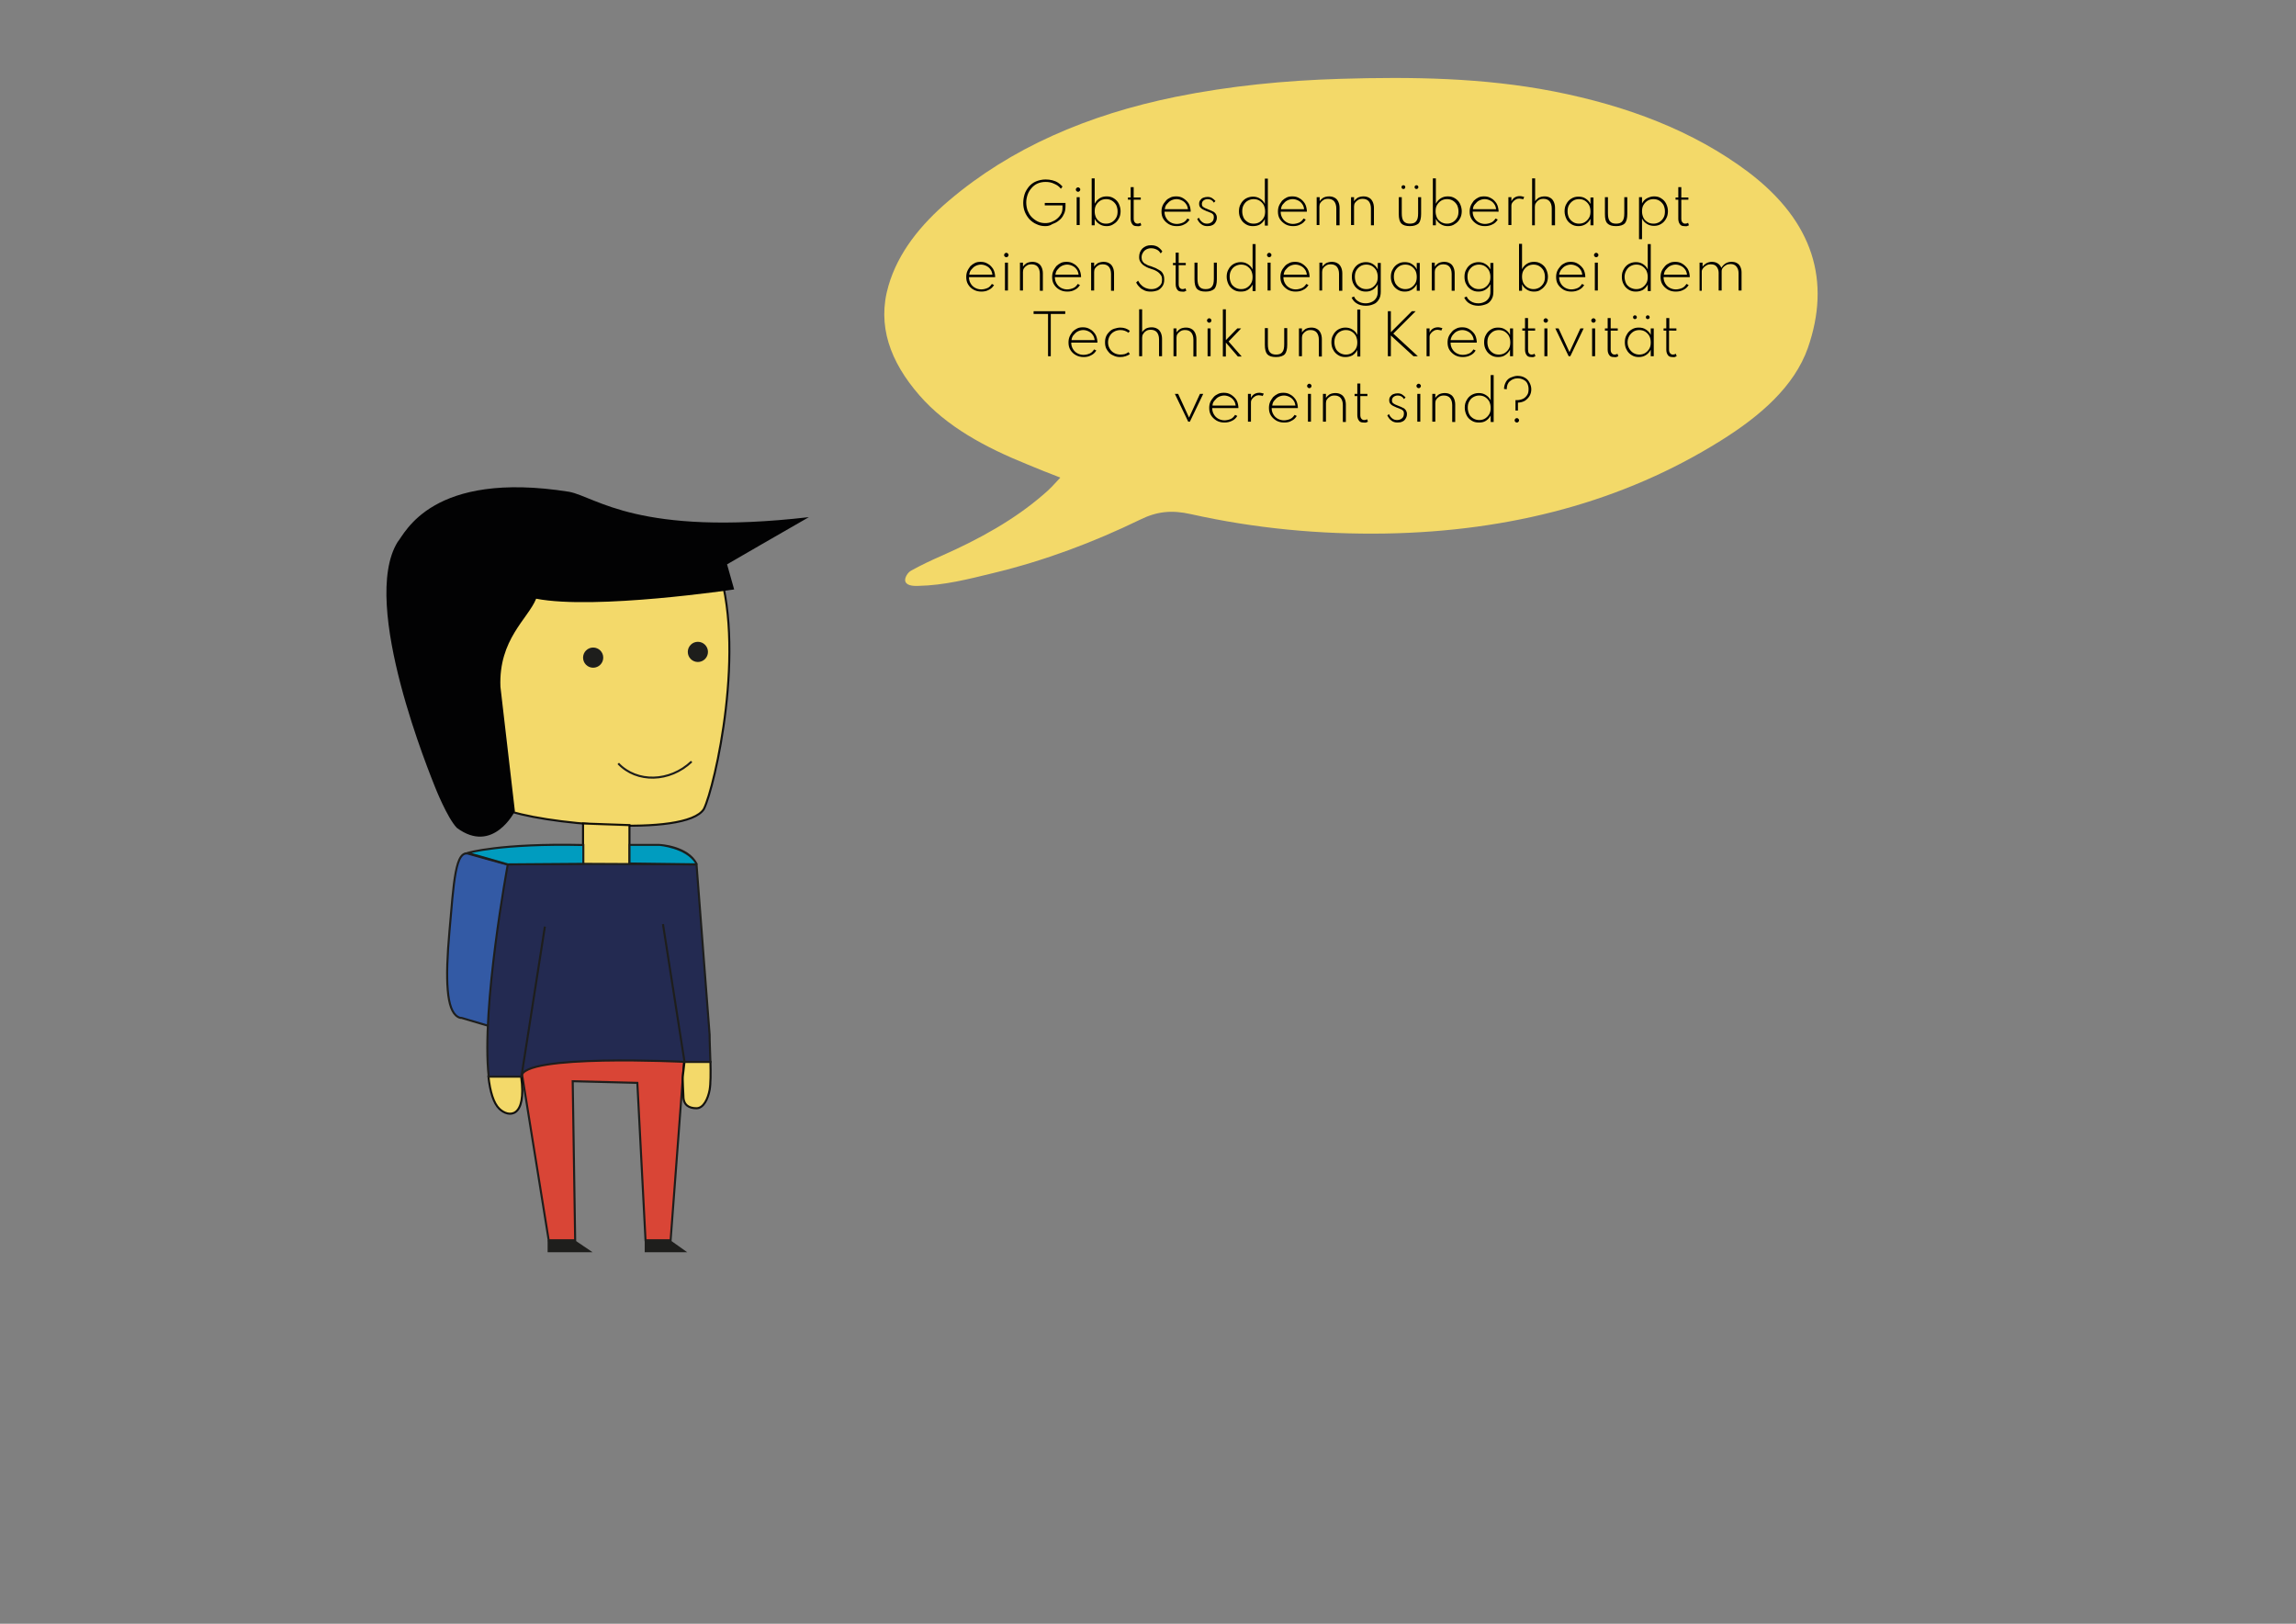 <?xml version="1.0" encoding="utf-8"?>
<!-- Generator: Adobe Illustrator 26.0.1, SVG Export Plug-In . SVG Version: 6.00 Build 0)  -->
<svg version="1.1" id="Ebene_1" xmlns="http://www.w3.org/2000/svg" xmlns:xlink="http://www.w3.org/1999/xlink" x="0px" y="0px"
	 viewBox="0 0 841.9 595.3" style="enable-background:new 0 0 841.9 595.3;" xml:space="preserve">
<rect x="0" y="0" width="841.9" height="595.3" fill="#808080" stroke="none"/>
<style type="text/css">
	.st0{opacity:0.9;fill:#FFE266;}
	.st1{fill:none;}
	.st2{fill:#FFFFFF;}
	.st3{fill:#335AA5;stroke:#1E1E1C;stroke-width:0.75;stroke-miterlimit:10;}
	.st4{opacity:0.9;fill:#FFE267;stroke:#020203;stroke-width:0.75;stroke-miterlimit:10;enable-background:new    ;}
	.st5{fill:#1E1E1C;}
	.st6{fill:none;stroke:#1E1E1C;stroke-width:0.75;stroke-miterlimit:10;}
	.st7{fill:#D94536;stroke:#1E1E1C;stroke-width:0.75;stroke-miterlimit:10;}
	.st8{fill:#232A51;stroke:#1E1E1C;stroke-width:0.75;stroke-miterlimit:10;}
	.st9{fill:#009CBF;}
	.st10{fill:#009CBF;stroke:#1E1E1C;stroke-width:0.75;stroke-miterlimit:10;}
	.st11{fill:#020203;}
</style>
<g>
	<path class="st0" d="M382.6,181.3c-10.6,9.2-23.4,16.3-37.2,22.4c-3.9,1.7-7.7,3.5-11.3,5.5c-1.3,0.7-2.3,2.5-2.2,3.6
		c0.2,1.8,2.6,2.1,4.8,2c9.6-0.2,18.5-2.5,27.5-4.7c19.1-4.6,37-11.4,53.9-19.6c6.1-3,11.5-3.6,18.6-2c23.3,5.2,47.2,7.5,71.4,7.1
		c45.8-0.8,87.1-11.7,122.8-34c14.6-9.1,27-19.9,32-34c8.5-24.4,2.2-46.3-21.8-64.5c-20.1-15.1-44.4-24.3-71.4-29.6
		c-25.7-5-51.9-5.4-78.2-4.6c-20.4,0.6-40.6,2.6-60.4,6.6c-32.4,6.6-60.5,18.8-83.1,38c-10.6,9-18.7,19.2-22.2,31.2
		c-4.3,14.6,0.6,27.9,11.3,40.2c10,11.5,24.1,19.1,39.7,25.4c3.8,1.6,7.6,3.1,12,4.8C386.7,177.4,384.8,179.5,382.6,181.3z"/>
	<path class="st1" d="M377,170.5c-15.6-6.3-29.7-14-39.7-25.4c-10.6-12.2-15.5-25.5-11.3-40.2c3.5-12,11.5-22.2,22.2-31.2
		c22.6-19.2,50.7-31.3,83.1-38c19.8-4.1,40-6,60.4-6.6c26.3-0.8,52.5-0.4,78.2,4.6c27,5.3,51.3,14.4,71.4,29.6
		c24.1,18.1,30.3,40.1,21.8,64.5c-4.9,14.1-17.4,24.9-32,34c-35.7,22.3-76.9,33.2-122.8,34c-24.2,0.4-48.1-1.9-71.4-7.1
		c-7.1-1.6-12.6-1-18.6,2c-16.9,8.2-34.7,15-53.9,19.6c-9,2.2-18,4.5-27.5,4.7c-2.1,0.1-4.5-0.2-4.8-2c-0.2-1.2,0.9-2.9,2.2-3.6
		c3.5-2,7.4-3.8,11.3-5.5c13.8-6.1,26.5-13.3,37.2-22.4c2.2-1.9,4.1-3.9,6.3-6C384.6,173.6,380.8,172,377,170.5z M379.8,200.9
		c12.4-4.5,24.7-9.4,36.6-14.8c6.9-3.1,13-3.9,20.9-2.1c26.1,5.9,52.8,8.3,80,6.9c44.3-2.3,83.7-14,116.6-37.3
		c11.4-8,20.9-17.5,24.2-29.3c5.8-20.2,1.6-38.9-17.3-54.7c-19.1-15.9-43.1-25.4-69.9-31c-20.3-4.3-41.2-5.4-62.2-5.3
		c-25.7,0-51.1,1.7-76,6.8c-31,6.3-57.9,17.9-79.7,36.2c-10.2,8.5-18,18.2-21.3,29.6c-4.1,14.1,1.1,26.6,11.8,38
		c7,7.6,16,13.5,26.4,18.1c7,3.1,14.1,6,21.2,8.9c4,1.6,5.2,3.3,2.7,6.2c-3.2,3.6-6.8,7.1-10.7,10.3c-9.8,8-21.3,14.2-33.5,19.7
		c-1.4,0.7-2.9,1.4-4.3,2C357.3,207.5,368.9,204.8,379.8,200.9z"/>
	<path class="st2" d="M353.1,76.3"/>
</g>
<g>
	<path class="st3" d="M191.9,318.6l-19.8-5.5c-5.2-2-5.7,10.5-7.3,28.4c-1.6,17.9-1.1,28.9,3.1,31.3c0.5,0.3,0.9,0.4,1.4,0.4
		l22.6,6.7L191.9,318.6L191.9,318.6z"/>
	<path class="st4" d="M184.9,206.1c0,0-30.6,50.6,0,90.5c12,5.3,66.6,10.6,73.2,0c4-8,15.9-59.9,4.6-90.5
		C252.8,202.1,206.2,192.8,184.9,206.1z"/>
	<circle class="st5" cx="255.9" cy="239" r="3.7"/>
	<circle class="st5" cx="217.5" cy="241.1" r="3.7"/>
	<path class="st6" d="M226.7,279.9c6.8,7.2,18.9,6.9,26.9-0.7"/>
	<path class="st4" d="M213.8,301.9v14.5c0,0,2.6,5.7,8.5,5.7c6.1,0,8.5-5.6,8.5-5.6v-14L213.8,301.9z"/>
	<polygon class="st7" points="190.3,386.9 201.2,454.7 210.9,454.7 210,396.4 233.7,397 236.7,454.7 245.9,454.7 250.9,388.2 	"/>
	<polygon class="st5" points="200.8,454.7 200.8,459.1 217.3,459.1 210.8,454.7 	"/>
	<polygon class="st5" points="236.4,454.7 236.4,459.1 252,459.1 245.8,454.7 	"/>
	<path class="st4" d="M183.1,406.5c-2.1-2-3.4-6.3-4-11.8h12C193.2,410,186.5,409.8,183.1,406.5z"/>
	<path class="st4" d="M260.2,399.6c-0.6,3.2-2.2,6.7-4.8,6.7c-2.7,0-4.8-1.1-4.8-4.4c0-0.9-0.4-6.7-0.2-7.5l0.6-5.1h9.5
		C260.6,393.4,260.6,397.3,260.2,399.6z"/>
	<path class="st8" d="M260.5,389.3H251c0,0-59.8-3-59.8,5.4h-12c-2.8-25.2,7-77.8,7-77.8l27.7-0.2l41.5,0.2l4.8,62.4
		C260.2,382.1,260.4,385.8,260.5,389.3z"/>
	<g>
		<path class="st9" d="M230.9,309.7h10.9c0,0,10.5,0.7,13.8,7.1l-24.6-0.3L230.9,309.7L230.9,309.7z"/>
		<path class="st5" d="M255.7,316.8v-0.3c-3.3-6.5-13.5-7.1-14-7.1h-11.2v7.6l25.1,0.3 M231.2,316.2v-6.1h10.5
			c0.1,0,9.7,0.8,13.2,6.4L231.2,316.2z"/>
	</g>
	<path class="st5" d="M191.2,394.7"/>
	<path class="st10" d="M171.5,312.7c0,0,11.8-3.6,42.4-2.9v6.9l-27.7,0.2L171.5,312.7z"/>
	<line class="st1" x1="179.1" y1="394.7" x2="171.5" y2="394.7"/>
	<line class="st6" x1="191.2" y1="394.7" x2="199.8" y2="339.7"/>
	<line class="st6" x1="243.1" y1="338.8" x2="251" y2="389.3"/>
	<line class="st1" x1="267.6" y1="389.3" x2="260.5" y2="389.3"/>
	<path class="st11" d="M159.5,288.5c-1.2-3.2-27.8-67-13.7-89.8c2.7-3.1,12.4-26.4,62.9-18.4c9.9,1.9,25.4,16.5,87.9,9.3
		c-6.7,3.8-30,17.3-30,17.3l2.6,9.2c0,0-50.9,7.6-72.6,3.4c-3,7.4-13.8,14.9-13.1,32.3c1.1,9.4,5.3,45.6,5.3,45.6s-8,16-21.3,6.1
		C163.9,299.7,159.5,288.5,159.5,288.5z"/>
</g>
<g>
	<path d="M383.3,82.9c-1.1,0-2.2-0.2-3.2-0.7c-1-0.4-1.9-1.1-2.6-1.8c-0.7-0.8-1.3-1.7-1.7-2.7c-0.4-1-0.6-2.1-0.6-3.3
		c0-1.1,0.2-2.2,0.5-3.2s0.9-1.9,1.6-2.8c0.7-0.8,1.6-1.5,2.6-1.9s2.2-0.7,3.5-0.7c0.9,0,1.7,0.1,2.5,0.3s1.5,0.5,2.1,0.9
		s1.2,0.9,1.6,1.4l-0.6,0.8c-0.6-0.8-1.4-1.4-2.4-1.8c-1-0.5-2-0.7-3.2-0.7c-1.1,0-2.1,0.2-3,0.6c-0.9,0.4-1.6,1-2.2,1.7
		c-0.6,0.7-1.1,1.5-1.4,2.4c-0.3,0.9-0.5,1.8-0.5,2.8c0,1.1,0.2,2.1,0.5,3c0.4,0.9,0.8,1.7,1.5,2.4s1.4,1.2,2.2,1.6
		c0.8,0.4,1.8,0.6,2.7,0.6c0.8,0,1.6-0.1,2.3-0.4c0.8-0.3,1.5-0.7,2.1-1.2s1.1-1.1,1.5-1.8c0.4-0.7,0.5-1.5,0.5-2.4v-0.7h-6.5v-0.9
		h7.6v1.2c0,1.2-0.2,2.3-0.7,3.1c-0.4,0.9-1,1.6-1.8,2.2c-0.7,0.6-1.6,1-2.4,1.3C385.1,82.7,384.2,82.9,383.3,82.9z"/>
	<path d="M395.3,70.3c-0.1,0-0.3,0-0.4-0.1c-0.1-0.1-0.2-0.2-0.3-0.3c-0.1-0.1-0.1-0.2-0.1-0.4c0-0.1,0-0.3,0.1-0.4
		c0.1-0.1,0.2-0.2,0.3-0.3c0.1-0.1,0.2-0.1,0.4-0.1c0.1,0,0.3,0,0.4,0.1c0.1,0.1,0.2,0.2,0.3,0.3c0.1,0.1,0.1,0.2,0.1,0.4
		c0,0.1,0,0.3-0.1,0.4c-0.1,0.1-0.2,0.2-0.3,0.3C395.6,70.3,395.4,70.3,395.3,70.3z M394.8,82.6V72.3h1.1v10.2H394.8z"/>
	<path d="M405.8,82.9c-1,0-1.8-0.2-2.6-0.7c-0.8-0.5-1.4-1.1-1.8-2v2.4h-1.1V65.4h1.1v9.3c0.4-0.8,1-1.5,1.8-2
		c0.8-0.5,1.6-0.7,2.6-0.7c1,0,1.8,0.2,2.6,0.7s1.4,1.1,1.8,1.9c0.4,0.8,0.7,1.8,0.7,2.8c0,1-0.2,2-0.7,2.8
		c-0.4,0.8-1.1,1.5-1.8,1.9C407.6,82.7,406.7,82.9,405.8,82.9z M405.6,82c0.8,0,1.5-0.2,2.2-0.6c0.6-0.4,1.1-0.9,1.5-1.6
		s0.5-1.5,0.5-2.3c0-0.9-0.2-1.6-0.5-2.3c-0.4-0.7-0.9-1.2-1.5-1.6s-1.4-0.6-2.2-0.6c-0.8,0-1.6,0.2-2.2,0.6s-1.1,0.9-1.5,1.6
		c-0.4,0.7-0.5,1.5-0.5,2.3c0,0.9,0.2,1.6,0.5,2.3c0.4,0.7,0.9,1.2,1.5,1.6S404.7,82,405.6,82z"/>
	<path d="M416.8,82.9c-0.7,0-1.3-0.2-1.6-0.7c-0.4-0.5-0.6-1.2-0.6-2v-7h-1v-0.8h1v-3.8h1.1v3.8h2.6v0.8h-2.6v6.9
		c0,0.6,0.1,1.1,0.4,1.4c0.2,0.3,0.6,0.5,1,0.5c0.4,0,0.8-0.1,1.1-0.3l0.3,0.9c-0.2,0.1-0.4,0.2-0.7,0.3S417.1,82.9,416.8,82.9z"/>
	<path d="M431.5,82.9c-1.1,0-2-0.2-2.9-0.7c-0.8-0.5-1.5-1.1-2-1.9c-0.5-0.8-0.7-1.7-0.7-2.7c0-0.8,0.1-1.5,0.4-2.2
		c0.3-0.7,0.7-1.2,1.2-1.8s1.1-0.9,1.7-1.2c0.6-0.3,1.3-0.4,2.1-0.4c1,0,1.8,0.2,2.6,0.7s1.4,1.1,1.9,1.8c0.5,0.8,0.7,1.7,0.8,2.7
		c0,0.1,0,0.1,0,0.2c0,0,0,0.1,0,0.2h-9.6c0,0.9,0.2,1.6,0.6,2.3c0.4,0.7,0.9,1.2,1.6,1.6c0.7,0.4,1.5,0.6,2.3,0.6
		c0.8,0,1.6-0.2,2.3-0.5s1.2-0.9,1.6-1.5l0.8,0.4c-0.5,0.8-1.1,1.4-2,1.8C433.5,82.7,432.6,82.9,431.5,82.9z M427.1,76.7h8.5
		c-0.1-0.7-0.3-1.4-0.7-1.9c-0.4-0.6-0.9-1-1.5-1.3c-0.6-0.3-1.3-0.5-2-0.5c-0.7,0-1.4,0.2-2,0.5c-0.6,0.3-1.1,0.8-1.5,1.3
		C427.4,75.3,427.2,76,427.1,76.7z"/>
	<path d="M442.7,82.9c-0.8,0-1.6-0.2-2.2-0.7c-0.6-0.4-1.1-1.1-1.5-1.9l0.6-0.5c0.3,0.7,0.7,1.2,1.2,1.6c0.5,0.4,1.1,0.6,1.8,0.6
		c0.5,0,0.9-0.1,1.3-0.3c0.4-0.2,0.7-0.5,0.9-0.8c0.2-0.4,0.3-0.8,0.3-1.3c0-0.4-0.1-0.8-0.3-1c-0.2-0.2-0.5-0.5-0.9-0.6
		c-0.4-0.2-0.9-0.4-1.5-0.6c-0.4-0.2-0.9-0.4-1.3-0.6c-0.4-0.2-0.8-0.5-1-0.8c-0.3-0.3-0.4-0.8-0.4-1.3c0-0.5,0.1-0.9,0.4-1.3
		c0.3-0.4,0.6-0.7,1.1-0.9c0.5-0.2,1-0.3,1.6-0.3c0.6,0,1.1,0.1,1.6,0.4c0.5,0.3,0.9,0.7,1.3,1.1l-0.6,0.6c-0.5-0.9-1.3-1.3-2.3-1.3
		c-0.6,0-1.1,0.2-1.5,0.5c-0.4,0.3-0.6,0.8-0.6,1.3c0,0.4,0.1,0.7,0.3,0.9c0.2,0.2,0.5,0.4,0.9,0.6c0.4,0.2,0.8,0.3,1.2,0.5
		c0.6,0.2,1.2,0.5,1.6,0.7c0.5,0.2,0.8,0.5,1.1,0.9c0.2,0.3,0.4,0.8,0.4,1.4c0,0.7-0.2,1.2-0.5,1.7c-0.3,0.5-0.7,0.9-1.3,1.1
		C444,82.8,443.4,82.9,442.7,82.9z"/>
	<path d="M459.4,82.9c-1,0-1.8-0.2-2.6-0.7c-0.8-0.5-1.4-1.1-1.8-1.9c-0.5-0.8-0.7-1.8-0.7-2.8c0-1.1,0.2-2,0.7-2.8
		c0.4-0.8,1.1-1.5,1.8-1.9s1.6-0.7,2.6-0.7c1,0,1.8,0.2,2.6,0.7c0.8,0.5,1.4,1.1,1.8,2v-9.3h1.1v17.2h-1.1v-2.4
		c-0.4,0.8-1,1.5-1.8,2C461.3,82.7,460.4,82.9,459.4,82.9z M459.7,82c0.8,0,1.6-0.2,2.2-0.6c0.6-0.4,1.1-0.9,1.5-1.6
		s0.5-1.5,0.5-2.3c0-0.9-0.2-1.6-0.5-2.3c-0.4-0.7-0.9-1.2-1.5-1.6c-0.6-0.4-1.4-0.6-2.2-0.6c-0.8,0-1.5,0.2-2.2,0.6
		s-1.1,0.9-1.5,1.6c-0.4,0.7-0.5,1.5-0.5,2.3c0,0.9,0.2,1.6,0.5,2.3s0.9,1.2,1.5,1.6C458.1,81.8,458.8,82,459.7,82z"/>
	<path d="M474.2,82.9c-1.1,0-2-0.2-2.9-0.7c-0.8-0.5-1.5-1.1-2-1.9c-0.5-0.8-0.7-1.7-0.7-2.7c0-0.8,0.1-1.5,0.4-2.2
		c0.3-0.7,0.7-1.2,1.1-1.8c0.5-0.5,1.1-0.9,1.7-1.2c0.6-0.3,1.3-0.4,2.1-0.4c1,0,1.8,0.2,2.6,0.7c0.8,0.4,1.4,1.1,1.9,1.8
		c0.5,0.8,0.7,1.7,0.8,2.7c0,0.1,0,0.1,0,0.2c0,0,0,0.1,0,0.2h-9.6c0,0.9,0.2,1.6,0.6,2.3c0.4,0.7,0.9,1.2,1.6,1.6s1.5,0.6,2.3,0.6
		c0.8,0,1.6-0.2,2.3-0.5s1.2-0.9,1.6-1.5l0.8,0.4c-0.5,0.8-1.1,1.4-2,1.8C476.1,82.7,475.2,82.9,474.2,82.9z M469.7,76.7h8.5
		c-0.1-0.7-0.3-1.4-0.7-1.9c-0.4-0.6-0.9-1-1.5-1.3s-1.3-0.5-2-0.5c-0.7,0-1.4,0.2-2,0.5c-0.6,0.3-1.1,0.8-1.5,1.3
		C470,75.3,469.8,76,469.7,76.7z"/>
	<path d="M482.8,82.6V72.3h1.1v1.5c0.3-0.5,0.7-0.9,1.3-1.3c0.6-0.3,1.3-0.5,2.2-0.5c0.8,0,1.5,0.2,2,0.5c0.6,0.3,1,0.8,1.3,1.4
		c0.3,0.6,0.5,1.4,0.5,2.3v6.4H490v-6.2c0-1.1-0.3-2-0.8-2.6s-1.3-0.9-2.2-0.9c-0.7,0-1.2,0.1-1.7,0.4s-0.8,0.6-1.1,1
		c-0.3,0.4-0.4,0.9-0.4,1.4v6.8H482.8z"/>
	<path d="M495.4,82.6V72.3h1.1v1.5c0.3-0.5,0.7-0.9,1.3-1.3c0.6-0.3,1.3-0.5,2.2-0.5c0.8,0,1.5,0.2,2,0.5c0.6,0.3,1,0.8,1.3,1.4
		c0.3,0.6,0.5,1.4,0.5,2.3v6.4h-1.1v-6.2c0-1.1-0.3-2-0.8-2.6s-1.3-0.9-2.2-0.9c-0.7,0-1.2,0.1-1.7,0.4s-0.8,0.6-1.1,1
		c-0.3,0.4-0.4,0.9-0.4,1.4v6.8H495.4z"/>
	<path d="M517,82.9c-1.5,0-2.5-0.3-3.2-1c-0.6-0.7-0.9-1.8-0.9-3.5v-6.1h1.1v5.9c0,1.3,0.2,2.3,0.7,2.9c0.5,0.6,1.2,0.9,2.3,0.9
		c1.1,0,1.9-0.3,2.3-0.9c0.5-0.6,0.7-1.5,0.7-2.9v-5.9h1.1v6.1c0,1.6-0.3,2.8-0.9,3.5C519.5,82.5,518.5,82.9,517,82.9z M514.6,69.3
		c-0.2,0-0.4-0.1-0.5-0.2s-0.2-0.3-0.2-0.5s0.1-0.4,0.2-0.5s0.3-0.2,0.5-0.2s0.4,0.1,0.5,0.2s0.2,0.3,0.2,0.5s-0.1,0.4-0.2,0.5
		S514.8,69.3,514.6,69.3z M519.4,69.3c-0.2,0-0.4-0.1-0.5-0.2c-0.1-0.1-0.2-0.3-0.2-0.5s0.1-0.4,0.2-0.5c0.1-0.1,0.3-0.2,0.5-0.2
		s0.4,0.1,0.5,0.2c0.1,0.1,0.2,0.3,0.2,0.5s-0.1,0.4-0.2,0.5C519.7,69.2,519.5,69.3,519.4,69.3z"/>
	<path d="M530.9,82.9c-1,0-1.8-0.2-2.6-0.7c-0.8-0.5-1.4-1.1-1.8-2v2.4h-1.1V65.4h1.1v9.3c0.4-0.8,1-1.5,1.8-2
		c0.8-0.5,1.6-0.7,2.6-0.7c1,0,1.8,0.2,2.6,0.7s1.4,1.1,1.8,1.9c0.4,0.8,0.7,1.8,0.7,2.8c0,1-0.2,2-0.7,2.8
		c-0.4,0.8-1.1,1.5-1.8,1.9C532.7,82.7,531.8,82.9,530.9,82.9z M530.6,82c0.8,0,1.5-0.2,2.2-0.6c0.6-0.4,1.1-0.9,1.5-1.6
		s0.5-1.5,0.5-2.3c0-0.9-0.2-1.6-0.5-2.3c-0.4-0.7-0.9-1.2-1.5-1.6s-1.4-0.6-2.2-0.6c-0.8,0-1.6,0.2-2.2,0.6
		c-0.6,0.4-1.1,0.9-1.5,1.6c-0.4,0.7-0.5,1.5-0.5,2.3c0,0.9,0.2,1.6,0.5,2.3s0.9,1.2,1.5,1.6C529.1,81.8,529.8,82,530.6,82z"/>
	<path d="M544.5,82.9c-1.1,0-2-0.2-2.9-0.7c-0.8-0.5-1.5-1.1-2-1.9c-0.5-0.8-0.7-1.7-0.7-2.7c0-0.8,0.1-1.5,0.4-2.2
		c0.3-0.7,0.7-1.2,1.1-1.8c0.5-0.5,1.1-0.9,1.7-1.2c0.6-0.3,1.3-0.4,2.1-0.4c1,0,1.8,0.2,2.6,0.7c0.8,0.4,1.4,1.1,1.9,1.8
		c0.5,0.8,0.7,1.7,0.8,2.7c0,0.1,0,0.1,0,0.2c0,0,0,0.1,0,0.2H540c0,0.9,0.2,1.6,0.6,2.3c0.4,0.7,0.9,1.2,1.6,1.6s1.5,0.6,2.3,0.6
		c0.8,0,1.6-0.2,2.3-0.5s1.2-0.9,1.6-1.5l0.8,0.4c-0.5,0.8-1.1,1.4-2,1.8C546.4,82.7,545.5,82.9,544.5,82.9z M540.1,76.7h8.5
		c-0.1-0.7-0.3-1.4-0.7-1.9c-0.4-0.6-0.9-1-1.5-1.3s-1.3-0.5-2-0.5c-0.7,0-1.4,0.2-2,0.5c-0.6,0.3-1.1,0.8-1.5,1.3
		C540.4,75.3,540.1,76,540.1,76.7z"/>
	<path d="M553.1,82.6V72.3h1.1v1.5c0.3-0.6,0.7-1.1,1.2-1.4c0.5-0.3,1.1-0.5,1.8-0.5c0.3,0,0.6,0,0.9,0.1s0.5,0.1,0.8,0.2l-0.4,0.9
		c-0.2-0.1-0.4-0.2-0.7-0.2c-0.2,0-0.5-0.1-0.7-0.1c-0.5,0-0.9,0.1-1.4,0.4s-0.8,0.6-1.1,1c-0.3,0.4-0.4,0.8-0.4,1.3v7H553.1z"/>
	<path d="M561.8,82.6V65.4h1.1v8.4c0.3-0.5,0.7-0.9,1.3-1.3c0.6-0.3,1.3-0.5,2.2-0.5c0.8,0,1.5,0.2,2,0.5c0.6,0.3,1,0.8,1.3,1.4
		c0.3,0.6,0.5,1.4,0.5,2.3v6.4H569v-6.2c0-1.1-0.3-2-0.8-2.6c-0.5-0.6-1.3-0.9-2.2-0.9c-0.7,0-1.2,0.1-1.7,0.4s-0.8,0.6-1.1,1.1
		c-0.3,0.4-0.4,0.9-0.4,1.4v6.8H561.8z"/>
	<path d="M578.8,82.9c-1,0-1.8-0.2-2.6-0.7c-0.8-0.5-1.4-1.1-1.8-1.9c-0.4-0.8-0.7-1.8-0.7-2.8c0-1.1,0.2-2,0.7-2.8
		c0.4-0.8,1.1-1.5,1.8-1.9c0.8-0.5,1.6-0.7,2.6-0.7s1.9,0.2,2.6,0.7c0.8,0.5,1.4,1.1,1.8,2v-2.4h1.1v10.2h-1.1v-2.4
		c-0.4,0.8-1,1.5-1.8,2C580.6,82.7,579.7,82.9,578.8,82.9z M579,82c0.8,0,1.6-0.2,2.2-0.6s1.1-0.9,1.5-1.6s0.5-1.5,0.5-2.3
		c0-0.9-0.2-1.7-0.5-2.3c-0.4-0.7-0.9-1.2-1.5-1.6S579.8,73,579,73c-0.8,0-1.6,0.2-2.2,0.6s-1.1,0.9-1.5,1.6
		c-0.4,0.7-0.5,1.5-0.5,2.3c0,0.9,0.2,1.6,0.5,2.3c0.4,0.7,0.9,1.2,1.5,1.6C577.4,81.8,578.2,82,579,82z"/>
	<path d="M592.6,82.9c-1.5,0-2.5-0.3-3.2-1s-0.9-1.8-0.9-3.5v-6.1h1.1v5.9c0,1.3,0.2,2.3,0.7,2.9c0.5,0.6,1.2,0.9,2.3,0.9
		c1.1,0,1.9-0.3,2.3-0.9c0.5-0.6,0.7-1.5,0.7-2.9v-5.9h1.1v6.1c0,1.6-0.3,2.8-0.9,3.5C595.2,82.5,594.1,82.9,592.6,82.9z"/>
	<path d="M601,87.8V72.3h1.1v2.3c0.4-0.8,1-1.5,1.8-1.9s1.6-0.7,2.6-0.7c1,0,1.9,0.2,2.6,0.7c0.8,0.5,1.4,1.1,1.8,1.9
		c0.4,0.8,0.7,1.7,0.7,2.8c0,1-0.2,2-0.7,2.8c-0.4,0.8-1.1,1.5-1.8,1.9c-0.8,0.5-1.6,0.7-2.6,0.7c-0.9,0-1.8-0.2-2.6-0.7
		c-0.8-0.5-1.4-1.1-1.8-2v7.6H601z M606.3,82c0.8,0,1.5-0.2,2.2-0.6c0.6-0.4,1.1-0.9,1.5-1.6s0.5-1.5,0.5-2.3c0-0.9-0.2-1.6-0.5-2.3
		c-0.4-0.7-0.9-1.2-1.5-1.6s-1.4-0.6-2.2-0.6c-0.8,0-1.6,0.2-2.2,0.6s-1.1,0.9-1.5,1.6c-0.4,0.7-0.5,1.5-0.5,2.3
		c0,0.9,0.2,1.6,0.5,2.3s0.9,1.2,1.5,1.6S605.5,82,606.3,82z"/>
	<path d="M617.6,82.9c-0.7,0-1.3-0.2-1.6-0.7c-0.4-0.5-0.6-1.2-0.6-2v-7h-1v-0.8h1v-3.8h1.1v3.8h2.6v0.8h-2.6v6.9
		c0,0.6,0.1,1.1,0.4,1.4c0.2,0.3,0.6,0.5,1,0.5c0.4,0,0.8-0.1,1.1-0.3l0.3,0.9c-0.2,0.1-0.4,0.2-0.7,0.3S617.8,82.9,617.6,82.9z"/>
	<path d="M359.9,106.9c-1.1,0-2-0.2-2.9-0.7s-1.5-1.1-2-1.9c-0.5-0.8-0.7-1.7-0.7-2.7c0-0.8,0.1-1.5,0.4-2.2
		c0.3-0.7,0.7-1.2,1.1-1.8c0.5-0.5,1.1-0.9,1.7-1.2c0.6-0.3,1.3-0.4,2.1-0.4c1,0,1.8,0.2,2.6,0.7c0.8,0.4,1.4,1.1,1.9,1.8
		c0.5,0.8,0.7,1.7,0.8,2.7c0,0.1,0,0.1,0,0.2c0,0,0,0.1,0,0.2h-9.6c0,0.9,0.2,1.6,0.6,2.3c0.4,0.7,0.9,1.2,1.6,1.6
		c0.7,0.4,1.5,0.6,2.3,0.6c0.8,0,1.6-0.2,2.3-0.5s1.2-0.9,1.6-1.5l0.8,0.4c-0.5,0.8-1.1,1.4-2,1.8
		C361.8,106.7,360.9,106.9,359.9,106.9z M355.4,100.7h8.5c-0.1-0.7-0.3-1.4-0.7-1.9c-0.4-0.6-0.9-1-1.5-1.3c-0.6-0.3-1.3-0.5-2-0.5
		c-0.7,0-1.4,0.2-2,0.5s-1.1,0.8-1.5,1.3C355.7,99.3,355.5,100,355.4,100.7z"/>
	<path d="M369,94.3c-0.1,0-0.3,0-0.4-0.1c-0.1-0.1-0.2-0.2-0.3-0.3c-0.1-0.1-0.1-0.2-0.1-0.4c0-0.1,0-0.3,0.1-0.4
		c0.1-0.1,0.2-0.2,0.3-0.3c0.1-0.1,0.2-0.1,0.4-0.1c0.1,0,0.3,0,0.4,0.1c0.1,0.1,0.2,0.2,0.3,0.3c0.1,0.1,0.1,0.2,0.1,0.4
		c0,0.1,0,0.3-0.1,0.4c-0.1,0.1-0.2,0.2-0.3,0.3C369.3,94.3,369.2,94.3,369,94.3z M368.5,106.6V96.3h1.1v10.2H368.5z"/>
	<path d="M374,106.6V96.3h1.1v1.5c0.3-0.5,0.7-0.9,1.3-1.3c0.6-0.3,1.3-0.5,2.2-0.5c0.8,0,1.5,0.2,2,0.5c0.6,0.3,1,0.8,1.3,1.4
		c0.3,0.6,0.5,1.4,0.5,2.3v6.4h-1.1v-6.2c0-1.1-0.3-2-0.8-2.6s-1.3-0.9-2.2-0.9c-0.7,0-1.2,0.1-1.7,0.4c-0.5,0.3-0.8,0.6-1.1,1
		c-0.3,0.4-0.4,0.9-0.4,1.4v6.8H374z"/>
	<path d="M391.4,106.9c-1.1,0-2-0.2-2.9-0.7s-1.5-1.1-2-1.9c-0.5-0.8-0.7-1.7-0.7-2.7c0-0.8,0.1-1.5,0.4-2.2
		c0.3-0.7,0.7-1.2,1.1-1.8c0.5-0.5,1.1-0.9,1.7-1.2c0.6-0.3,1.3-0.4,2.1-0.4c1,0,1.8,0.2,2.6,0.7c0.8,0.4,1.4,1.1,1.9,1.8
		c0.5,0.8,0.7,1.7,0.8,2.7c0,0.1,0,0.1,0,0.2c0,0,0,0.1,0,0.2h-9.6c0,0.9,0.2,1.6,0.6,2.3c0.4,0.7,0.9,1.2,1.6,1.6
		c0.7,0.4,1.5,0.6,2.3,0.6c0.8,0,1.6-0.2,2.3-0.5s1.2-0.9,1.6-1.5l0.8,0.4c-0.5,0.8-1.1,1.4-2,1.8
		C393.3,106.7,392.4,106.9,391.4,106.9z M387,100.7h8.5c-0.1-0.7-0.3-1.4-0.7-1.9c-0.4-0.6-0.9-1-1.5-1.3c-0.6-0.3-1.3-0.5-2-0.5
		c-0.7,0-1.4,0.2-2,0.5s-1.1,0.8-1.5,1.3C387.3,99.3,387.1,100,387,100.7z"/>
	<path d="M400.1,106.6V96.3h1.1v1.5c0.3-0.5,0.7-0.9,1.3-1.3c0.6-0.3,1.3-0.5,2.2-0.5c0.8,0,1.5,0.2,2,0.5c0.6,0.3,1,0.8,1.3,1.4
		c0.3,0.6,0.5,1.4,0.5,2.3v6.4h-1.1v-6.2c0-1.1-0.3-2-0.8-2.6s-1.3-0.9-2.2-0.9c-0.7,0-1.2,0.1-1.7,0.4c-0.5,0.3-0.8,0.6-1.1,1
		c-0.3,0.4-0.4,0.9-0.4,1.4v6.8H400.1z"/>
	<path d="M422,106.9c-0.9,0-1.6-0.1-2.3-0.4c-0.6-0.3-1.2-0.6-1.6-1c-0.4-0.4-0.8-0.8-1-1.1c-0.2-0.4-0.4-0.6-0.5-0.8l0.7-0.7
		c0.1,0.2,0.3,0.4,0.5,0.8c0.2,0.3,0.5,0.7,0.9,1c0.4,0.4,0.8,0.6,1.4,0.9c0.6,0.2,1.2,0.4,2,0.4c0.7,0,1.4-0.1,2-0.4
		c0.6-0.3,1.1-0.7,1.5-1.2c0.4-0.5,0.5-1.2,0.5-1.9c0-0.6-0.1-1.2-0.4-1.6s-0.6-0.8-1-1.1c-0.4-0.3-0.9-0.6-1.4-0.8
		c-0.5-0.2-1.1-0.4-1.7-0.6c-0.4-0.1-0.8-0.3-1.2-0.5c-0.4-0.2-0.9-0.5-1.3-0.8c-0.4-0.3-0.7-0.7-1-1.2c-0.3-0.5-0.4-1-0.4-1.7
		c0-0.6,0.1-1.2,0.3-1.7c0.2-0.5,0.5-1,0.9-1.4c0.4-0.4,0.9-0.7,1.4-0.9s1.1-0.3,1.8-0.3c0.7,0,1.3,0.1,1.8,0.3s1,0.5,1.4,0.9
		c0.4,0.4,0.7,0.7,0.9,1.1l-0.6,0.7c-0.2-0.3-0.4-0.6-0.7-0.9c-0.3-0.3-0.7-0.5-1.2-0.7c-0.5-0.2-1-0.3-1.6-0.3
		c-0.7,0-1.4,0.2-1.9,0.5c-0.5,0.3-0.9,0.7-1.2,1.3c-0.3,0.5-0.4,1-0.4,1.6c0,0.5,0.1,1,0.3,1.3c0.2,0.4,0.5,0.7,0.8,0.9
		c0.3,0.2,0.7,0.4,1.1,0.6c0.4,0.2,0.8,0.3,1.2,0.4c0.6,0.2,1.2,0.5,1.8,0.7c0.6,0.3,1.1,0.6,1.6,0.9s0.9,0.8,1.1,1.3
		c0.3,0.5,0.4,1.2,0.4,2c0,1-0.2,1.8-0.7,2.5c-0.5,0.7-1.1,1.2-1.8,1.5C423.8,106.7,422.9,106.9,422,106.9z"/>
	<path d="M433.3,106.9c-0.7,0-1.3-0.2-1.6-0.7c-0.4-0.5-0.6-1.2-0.6-2v-7h-1v-0.8h1v-3.8h1.1v3.8h2.6v0.8h-2.6v6.9
		c0,0.6,0.1,1.1,0.4,1.4c0.2,0.3,0.6,0.5,1,0.5c0.4,0,0.8-0.1,1.1-0.3l0.3,0.9c-0.2,0.1-0.4,0.2-0.7,0.3S433.6,106.9,433.3,106.9z"
		/>
	<path d="M442.1,106.9c-1.5,0-2.5-0.3-3.2-1c-0.6-0.7-0.9-1.8-0.9-3.5v-6.1h1.1v5.9c0,1.3,0.2,2.3,0.7,2.9c0.5,0.6,1.2,0.9,2.3,0.9
		c1.1,0,1.9-0.3,2.3-0.9c0.5-0.6,0.7-1.5,0.7-2.9v-5.9h1.1v6.1c0,1.6-0.3,2.8-0.9,3.5C444.6,106.5,443.6,106.9,442.1,106.9z"/>
	<path d="M454.9,106.9c-1,0-1.8-0.2-2.6-0.7c-0.8-0.5-1.4-1.1-1.8-1.9c-0.4-0.8-0.7-1.8-0.7-2.8c0-1.1,0.2-2,0.7-2.8
		c0.4-0.8,1.1-1.5,1.8-1.9s1.6-0.7,2.6-0.7c1,0,1.8,0.2,2.6,0.7c0.8,0.5,1.4,1.1,1.8,2v-9.3h1.1v17.2h-1.1v-2.4
		c-0.4,0.8-1,1.5-1.8,2S455.8,106.9,454.9,106.9z M455.1,106c0.8,0,1.6-0.2,2.2-0.6c0.6-0.4,1.1-0.9,1.5-1.6s0.5-1.5,0.5-2.3
		c0-0.9-0.2-1.6-0.5-2.3c-0.4-0.7-0.9-1.2-1.5-1.6c-0.6-0.4-1.4-0.6-2.2-0.6c-0.8,0-1.5,0.2-2.2,0.6s-1.1,0.9-1.5,1.6
		c-0.4,0.7-0.5,1.5-0.5,2.3c0,0.9,0.2,1.6,0.5,2.3s0.9,1.2,1.5,1.6C453.6,105.8,454.3,106,455.1,106z"/>
	<path d="M465.4,94.3c-0.1,0-0.3,0-0.4-0.1c-0.1-0.1-0.2-0.2-0.3-0.3c-0.1-0.1-0.1-0.2-0.1-0.4c0-0.1,0-0.3,0.1-0.4
		c0.1-0.1,0.2-0.2,0.3-0.3c0.1-0.1,0.2-0.1,0.4-0.1c0.1,0,0.3,0,0.4,0.1c0.1,0.1,0.2,0.2,0.3,0.3c0.1,0.1,0.1,0.2,0.1,0.4
		c0,0.1,0,0.3-0.1,0.4c-0.1,0.1-0.2,0.2-0.3,0.3C465.6,94.3,465.5,94.3,465.4,94.3z M464.8,106.6V96.3h1.1v10.2H464.8z"/>
	<path d="M475.1,106.9c-1.1,0-2-0.2-2.9-0.7c-0.8-0.5-1.5-1.1-2-1.9c-0.5-0.8-0.7-1.7-0.7-2.7c0-0.8,0.1-1.5,0.4-2.2
		c0.3-0.7,0.7-1.2,1.2-1.8s1.1-0.9,1.7-1.2c0.6-0.3,1.3-0.4,2.1-0.4c1,0,1.8,0.2,2.6,0.7s1.4,1.1,1.9,1.8c0.5,0.8,0.7,1.7,0.8,2.7
		c0,0.1,0,0.1,0,0.2c0,0,0,0.1,0,0.2h-9.6c0,0.9,0.2,1.6,0.6,2.3c0.4,0.7,0.9,1.2,1.6,1.6c0.7,0.4,1.5,0.6,2.3,0.6
		c0.8,0,1.6-0.2,2.3-0.5s1.2-0.9,1.6-1.5l0.8,0.4c-0.5,0.8-1.1,1.4-2,1.8C477.1,106.7,476.1,106.9,475.1,106.9z M470.7,100.7h8.5
		c-0.1-0.7-0.3-1.4-0.7-1.9c-0.4-0.6-0.9-1-1.5-1.3c-0.6-0.3-1.3-0.5-2-0.5c-0.7,0-1.4,0.2-2,0.5c-0.6,0.3-1.1,0.8-1.5,1.3
		C471,99.3,470.8,100,470.7,100.7z"/>
	<path d="M483.8,106.6V96.3h1.1v1.5c0.3-0.5,0.7-0.9,1.3-1.3c0.6-0.3,1.3-0.5,2.2-0.5c0.8,0,1.5,0.2,2,0.5c0.6,0.3,1,0.8,1.3,1.4
		c0.3,0.6,0.5,1.4,0.5,2.3v6.4H491v-6.2c0-1.1-0.3-2-0.8-2.6s-1.3-0.9-2.2-0.9c-0.7,0-1.2,0.1-1.7,0.4c-0.5,0.3-0.8,0.6-1.1,1
		c-0.3,0.4-0.4,0.9-0.4,1.4v6.8H483.8z"/>
	<path d="M500.8,112.1c-1.3,0-2.4-0.3-3.2-0.8c-0.9-0.5-1.5-1.2-2-2.2l0.9-0.4c0.3,0.8,0.9,1.4,1.6,1.8c0.8,0.5,1.7,0.7,2.7,0.7
		c0.8,0,1.6-0.2,2.2-0.5c0.7-0.3,1.2-0.8,1.6-1.4c0.4-0.6,0.6-1.4,0.6-2.3v-2.8c-0.4,0.8-1,1.5-1.8,2s-1.6,0.7-2.6,0.7
		c-1,0-1.8-0.2-2.6-0.7c-0.8-0.5-1.4-1.1-1.8-1.9c-0.5-0.8-0.7-1.8-0.7-2.8c0-1.1,0.2-2,0.7-2.8c0.4-0.8,1.1-1.5,1.8-1.9
		s1.6-0.7,2.6-0.7c1,0,1.8,0.2,2.6,0.7c0.8,0.5,1.4,1.1,1.8,2v-2.4h1.1v10.5c0,1.2-0.2,2.1-0.7,2.9c-0.5,0.8-1.1,1.4-1.9,1.7
		C502.8,111.9,501.9,112.1,500.8,112.1z M501,106c0.8,0,1.6-0.2,2.2-0.6c0.6-0.4,1.1-0.9,1.5-1.6c0.4-0.7,0.5-1.5,0.5-2.3
		c0-0.9-0.2-1.6-0.5-2.3c-0.4-0.7-0.9-1.2-1.5-1.6c-0.6-0.4-1.4-0.6-2.2-0.6c-0.8,0-1.6,0.2-2.2,0.6s-1.1,0.9-1.5,1.6
		c-0.4,0.7-0.5,1.5-0.5,2.3c0,0.9,0.2,1.6,0.5,2.3s0.9,1.2,1.5,1.6C499.4,105.8,500.2,106,501,106z"/>
	<path d="M515.1,106.9c-1,0-1.8-0.2-2.6-0.7c-0.8-0.5-1.4-1.1-1.8-1.9c-0.5-0.8-0.7-1.8-0.7-2.8c0-1.1,0.2-2,0.7-2.8
		c0.4-0.8,1.1-1.5,1.8-1.9c0.8-0.5,1.6-0.7,2.6-0.7c1,0,1.9,0.2,2.6,0.7c0.8,0.5,1.4,1.1,1.8,2v-2.4h1.1v10.2h-1.1v-2.4
		c-0.4,0.8-1,1.5-1.8,2C516.9,106.7,516.1,106.9,515.1,106.9z M515.3,106c0.8,0,1.6-0.2,2.2-0.6s1.1-0.9,1.5-1.6s0.5-1.5,0.5-2.3
		c0-0.9-0.2-1.7-0.5-2.3c-0.4-0.7-0.9-1.2-1.5-1.6s-1.4-0.6-2.2-0.6c-0.8,0-1.6,0.2-2.2,0.6s-1.1,0.9-1.5,1.6
		c-0.4,0.7-0.5,1.5-0.5,2.3c0,0.9,0.2,1.6,0.5,2.3c0.4,0.7,0.9,1.2,1.5,1.6C513.8,105.8,514.5,106,515.3,106z"/>
	<path d="M525,106.6V96.3h1.1v1.5c0.3-0.5,0.7-0.9,1.3-1.3c0.6-0.3,1.3-0.5,2.2-0.5c0.8,0,1.5,0.2,2,0.5c0.6,0.3,1,0.8,1.3,1.4
		c0.3,0.6,0.5,1.4,0.5,2.3v6.4h-1.1v-6.2c0-1.1-0.3-2-0.8-2.6s-1.3-0.9-2.2-0.9c-0.7,0-1.2,0.1-1.7,0.4s-0.8,0.6-1.1,1
		c-0.3,0.4-0.4,0.9-0.4,1.4v6.8H525z"/>
	<path d="M542.1,112.1c-1.3,0-2.3-0.3-3.2-0.8c-0.9-0.5-1.5-1.2-2-2.2l0.9-0.4c0.3,0.8,0.9,1.4,1.6,1.8c0.8,0.5,1.7,0.7,2.7,0.7
		c0.8,0,1.6-0.2,2.2-0.5c0.7-0.3,1.2-0.8,1.6-1.4c0.4-0.6,0.6-1.4,0.6-2.3v-2.8c-0.4,0.8-1,1.5-1.8,2c-0.8,0.5-1.6,0.7-2.6,0.7
		c-1,0-1.8-0.2-2.6-0.7c-0.8-0.5-1.4-1.1-1.8-1.9c-0.5-0.8-0.7-1.8-0.7-2.8c0-1.1,0.2-2,0.7-2.8c0.4-0.8,1.1-1.5,1.8-1.9
		s1.6-0.7,2.6-0.7c1,0,1.8,0.2,2.6,0.7c0.8,0.5,1.4,1.1,1.8,2v-2.4h1.1v10.5c0,1.2-0.2,2.1-0.7,2.9c-0.5,0.8-1.1,1.4-1.9,1.7
		S543.2,112.1,542.1,112.1z M542.3,106c0.8,0,1.6-0.2,2.2-0.6s1.1-0.9,1.5-1.6s0.5-1.5,0.5-2.3c0-0.9-0.2-1.6-0.5-2.3
		c-0.4-0.7-0.9-1.2-1.5-1.6s-1.4-0.6-2.2-0.6c-0.8,0-1.5,0.2-2.2,0.6c-0.6,0.4-1.1,0.9-1.5,1.6c-0.4,0.7-0.5,1.5-0.5,2.3
		c0,0.9,0.2,1.6,0.5,2.3s0.9,1.2,1.5,1.6C540.7,105.8,541.4,106,542.3,106z"/>
	<path d="M562.5,106.9c-1,0-1.8-0.2-2.6-0.7s-1.4-1.1-1.8-2v2.4h-1.1V89.4h1.1v9.3c0.4-0.8,1-1.5,1.8-2c0.8-0.5,1.6-0.7,2.6-0.7
		c1,0,1.8,0.2,2.6,0.7s1.4,1.1,1.8,1.9c0.4,0.8,0.7,1.8,0.7,2.8c0,1-0.2,2-0.7,2.8c-0.5,0.8-1.1,1.5-1.8,1.9
		C564.4,106.7,563.5,106.9,562.5,106.9z M562.3,106c0.8,0,1.5-0.2,2.2-0.6c0.6-0.4,1.1-0.9,1.5-1.6s0.5-1.5,0.5-2.3
		c0-0.9-0.2-1.6-0.5-2.3c-0.4-0.7-0.9-1.2-1.5-1.6s-1.4-0.6-2.2-0.6c-0.8,0-1.6,0.2-2.2,0.6c-0.6,0.4-1.1,0.9-1.5,1.6
		c-0.4,0.7-0.5,1.5-0.5,2.3c0,0.9,0.2,1.6,0.5,2.3c0.4,0.7,0.9,1.2,1.5,1.6C560.8,105.8,561.5,106,562.3,106z"/>
	<path d="M576.2,106.9c-1.1,0-2-0.2-2.9-0.7c-0.8-0.5-1.5-1.1-2-1.9c-0.5-0.8-0.7-1.7-0.7-2.7c0-0.8,0.1-1.5,0.4-2.2
		c0.3-0.7,0.7-1.2,1.2-1.8s1.1-0.9,1.7-1.2c0.6-0.3,1.3-0.4,2.1-0.4c1,0,1.8,0.2,2.6,0.7s1.4,1.1,1.9,1.8c0.5,0.8,0.7,1.7,0.8,2.7
		c0,0.1,0,0.1,0,0.2c0,0,0,0.1,0,0.2h-9.6c0,0.9,0.2,1.6,0.6,2.3c0.4,0.7,0.9,1.2,1.6,1.6c0.7,0.4,1.5,0.6,2.3,0.6
		c0.8,0,1.6-0.2,2.3-0.5s1.2-0.9,1.6-1.5l0.8,0.4c-0.5,0.8-1.1,1.4-2,1.8C578.1,106.7,577.2,106.9,576.2,106.9z M571.7,100.7h8.5
		c-0.1-0.7-0.3-1.4-0.7-1.9c-0.4-0.6-0.9-1-1.5-1.3c-0.6-0.3-1.3-0.5-2-0.5c-0.7,0-1.4,0.2-2,0.5c-0.6,0.3-1.1,0.8-1.5,1.3
		C572.1,99.3,571.8,100,571.7,100.7z"/>
	<path d="M585.3,94.3c-0.1,0-0.3,0-0.4-0.1c-0.1-0.1-0.2-0.2-0.3-0.3c-0.1-0.1-0.1-0.2-0.1-0.4c0-0.1,0-0.3,0.1-0.4
		c0.1-0.1,0.2-0.2,0.3-0.3c0.1-0.1,0.2-0.1,0.4-0.1c0.1,0,0.3,0,0.4,0.1c0.1,0.1,0.2,0.2,0.3,0.3c0.1,0.1,0.1,0.2,0.1,0.4
		c0,0.1,0,0.3-0.1,0.4c-0.1,0.1-0.2,0.2-0.3,0.3C585.6,94.3,585.5,94.3,585.3,94.3z M584.8,106.6V96.3h1.1v10.2H584.8z"/>
	<path d="M599.8,106.9c-1,0-1.8-0.2-2.6-0.7c-0.8-0.5-1.4-1.1-1.8-1.9c-0.5-0.8-0.7-1.8-0.7-2.8c0-1.1,0.2-2,0.7-2.8
		c0.4-0.8,1.1-1.5,1.8-1.9s1.6-0.7,2.6-0.7c1,0,1.8,0.2,2.6,0.7c0.8,0.5,1.4,1.1,1.8,2v-9.3h1.1v17.2h-1.1v-2.4
		c-0.4,0.8-1,1.5-1.8,2C601.6,106.7,600.8,106.9,599.8,106.9z M600,106c0.8,0,1.6-0.2,2.2-0.6s1.1-0.9,1.5-1.6s0.5-1.5,0.5-2.3
		c0-0.9-0.2-1.6-0.5-2.3c-0.4-0.7-0.9-1.2-1.5-1.6S600.9,97,600,97c-0.8,0-1.5,0.2-2.2,0.6s-1.1,0.9-1.5,1.6
		c-0.4,0.7-0.6,1.5-0.6,2.3c0,0.9,0.2,1.6,0.5,2.3s0.9,1.2,1.5,1.6C598.5,105.8,599.2,106,600,106z"/>
	<path d="M614.5,106.9c-1.1,0-2-0.2-2.9-0.7c-0.8-0.5-1.5-1.1-2-1.9c-0.5-0.8-0.7-1.7-0.7-2.7c0-0.8,0.1-1.5,0.4-2.2
		c0.3-0.7,0.7-1.2,1.2-1.8s1.1-0.9,1.7-1.2c0.6-0.3,1.3-0.4,2.1-0.4c1,0,1.8,0.2,2.6,0.7s1.4,1.1,1.9,1.8c0.5,0.8,0.7,1.7,0.8,2.7
		c0,0.1,0,0.1,0,0.2c0,0,0,0.1,0,0.2H610c0,0.9,0.2,1.6,0.6,2.3c0.4,0.7,0.9,1.2,1.6,1.6s1.5,0.6,2.3,0.6c0.8,0,1.6-0.2,2.3-0.5
		s1.2-0.9,1.6-1.5l0.8,0.4c-0.5,0.8-1.1,1.4-2,1.8C616.5,106.7,615.5,106.9,614.5,106.9z M610.1,100.7h8.5c-0.1-0.7-0.3-1.4-0.7-1.9
		c-0.4-0.6-0.9-1-1.5-1.3c-0.6-0.3-1.3-0.5-2-0.5c-0.7,0-1.4,0.2-2,0.5s-1.1,0.8-1.5,1.3C610.4,99.3,610.2,100,610.1,100.7z"/>
	<path d="M623.2,106.6V96.3h1.1v1.5c0.4-0.6,0.9-1,1.4-1.3c0.6-0.3,1.2-0.5,2-0.5c0.9,0,1.6,0.2,2.2,0.6c0.6,0.4,1,0.9,1.3,1.6
		c0.4-0.7,0.9-1.2,1.5-1.6c0.6-0.4,1.4-0.6,2.2-0.6c0.7,0,1.4,0.1,1.9,0.4c0.6,0.3,1,0.7,1.3,1.3c0.3,0.6,0.5,1.3,0.5,2.1v6.7h-1.1
		v-6.4c0-1-0.3-1.8-0.8-2.4c-0.5-0.6-1.2-0.9-2.1-0.9c-0.6,0-1.2,0.1-1.7,0.4s-0.9,0.6-1.2,1c-0.3,0.4-0.4,0.8-0.4,1.3v7h-1.1V100
		c0-0.9-0.3-1.7-0.8-2.3s-1.2-0.8-2.1-0.8c-0.6,0-1.1,0.1-1.6,0.4c-0.5,0.3-0.9,0.6-1.2,1s-0.5,0.8-0.5,1.2v7.1H623.2z"/>
	<path d="M384.3,130.6v-15.5H379v-1h11.6v1h-5.3v15.5H384.3z"/>
	<path d="M397.4,130.9c-1.1,0-2-0.2-2.9-0.7s-1.5-1.1-2-1.9c-0.5-0.8-0.7-1.7-0.7-2.7c0-0.8,0.1-1.5,0.4-2.2
		c0.3-0.7,0.7-1.2,1.1-1.8c0.5-0.5,1.1-0.9,1.7-1.2c0.6-0.3,1.3-0.4,2.1-0.4c1,0,1.8,0.2,2.6,0.7c0.8,0.4,1.4,1.1,1.9,1.8
		c0.5,0.8,0.7,1.7,0.8,2.7c0,0.1,0,0.1,0,0.2c0,0,0,0.1,0,0.2h-9.6c0,0.9,0.2,1.6,0.6,2.3c0.4,0.7,0.9,1.2,1.6,1.6
		c0.7,0.4,1.5,0.6,2.3,0.6c0.8,0,1.6-0.2,2.3-0.5s1.2-0.9,1.6-1.5l0.8,0.4c-0.5,0.8-1.1,1.4-2,1.8
		C399.3,130.7,398.4,130.9,397.4,130.9z M392.9,124.7h8.5c-0.1-0.7-0.3-1.4-0.7-1.9c-0.4-0.6-0.9-1-1.5-1.3c-0.6-0.3-1.3-0.5-2-0.5
		c-0.7,0-1.4,0.2-2,0.5s-1.1,0.8-1.5,1.3C393.2,123.3,393,124,392.9,124.7z"/>
	<path d="M410.8,130.9c-0.8,0-1.5-0.1-2.2-0.4s-1.3-0.6-1.8-1.1c-0.5-0.5-0.9-1.1-1.2-1.7c-0.3-0.7-0.4-1.4-0.4-2.2s0.1-1.5,0.4-2.2
		c0.3-0.7,0.7-1.2,1.2-1.7c0.5-0.5,1.1-0.9,1.8-1.1s1.4-0.4,2.2-0.4c0.7,0,1.3,0.1,1.9,0.3c0.6,0.2,1.1,0.5,1.6,0.9l-0.5,0.7
		c-0.8-0.6-1.8-1-2.9-1c-0.9,0-1.7,0.2-2.4,0.6c-0.7,0.4-1.2,0.9-1.6,1.6c-0.4,0.7-0.6,1.5-0.6,2.3c0,0.9,0.2,1.6,0.6,2.3
		c0.4,0.7,0.9,1.2,1.6,1.6s1.5,0.6,2.4,0.6c0.6,0,1.1-0.1,1.6-0.2c0.5-0.2,0.9-0.4,1.3-0.7l0.5,0.7c-0.5,0.4-1,0.6-1.6,0.8
		C412.1,130.8,411.5,130.9,410.8,130.9z"/>
	<path d="M417.7,130.6v-17.2h1.1v8.4c0.3-0.5,0.7-0.9,1.3-1.3c0.6-0.3,1.3-0.5,2.2-0.5c0.8,0,1.5,0.2,2,0.5c0.6,0.3,1,0.8,1.3,1.4
		c0.3,0.6,0.5,1.4,0.5,2.3v6.4h-1.1v-6.2c0-1.1-0.3-2-0.8-2.6c-0.5-0.6-1.3-0.9-2.2-0.9c-0.7,0-1.2,0.1-1.7,0.4
		c-0.5,0.3-0.8,0.6-1.1,1.1c-0.3,0.4-0.4,0.9-0.4,1.4v6.8H417.7z"/>
	<path d="M430.3,130.6v-10.2h1.1v1.5c0.3-0.5,0.7-0.9,1.3-1.3c0.6-0.3,1.3-0.5,2.2-0.5c0.8,0,1.5,0.2,2,0.5c0.6,0.3,1,0.8,1.3,1.4
		c0.3,0.6,0.5,1.4,0.5,2.3v6.4h-1.1v-6.2c0-1.1-0.3-2-0.8-2.6s-1.3-0.9-2.2-0.9c-0.7,0-1.2,0.1-1.7,0.4s-0.8,0.6-1.1,1
		c-0.3,0.4-0.4,0.9-0.4,1.4v6.8H430.3z"/>
	<path d="M443.4,118.3c-0.1,0-0.3,0-0.4-0.1c-0.1-0.1-0.2-0.2-0.3-0.3c-0.1-0.1-0.1-0.2-0.1-0.4c0-0.1,0-0.3,0.1-0.4
		c0.1-0.1,0.2-0.2,0.3-0.3c0.1-0.1,0.2-0.1,0.4-0.1c0.1,0,0.3,0,0.4,0.1c0.1,0.1,0.2,0.2,0.3,0.3c0.1,0.1,0.1,0.2,0.1,0.4
		c0,0.1,0,0.3-0.1,0.4c-0.1,0.1-0.2,0.2-0.3,0.3C443.6,118.3,443.5,118.3,443.4,118.3z M442.8,130.6v-10.2h1.1v10.2H442.8z"/>
	<path d="M448.4,130.6v-17.2h1.1v11.3l4.2-4.3h1.4l-4.6,4.8l4.8,5.5h-1.4l-4.4-5.1v5.1H448.4z"/>
	<path d="M467.9,130.9c-1.5,0-2.5-0.3-3.2-1c-0.6-0.7-0.9-1.8-0.9-3.5v-6.1h1.1v5.9c0,1.3,0.2,2.3,0.7,2.9c0.5,0.6,1.2,0.9,2.3,0.9
		c1.1,0,1.9-0.3,2.3-0.9c0.5-0.6,0.7-1.5,0.7-2.9v-5.9h1.1v6.1c0,1.6-0.3,2.8-0.9,3.5C470.5,130.5,469.4,130.9,467.9,130.9z"/>
	<path d="M476.3,130.6v-10.2h1.1v1.5c0.3-0.5,0.7-0.9,1.3-1.3c0.6-0.3,1.3-0.5,2.2-0.5c0.8,0,1.5,0.2,2,0.5c0.6,0.3,1,0.8,1.3,1.4
		c0.3,0.6,0.5,1.4,0.5,2.3v6.4h-1.1v-6.2c0-1.1-0.3-2-0.8-2.6s-1.3-0.9-2.2-0.9c-0.7,0-1.2,0.1-1.7,0.4c-0.5,0.3-0.8,0.6-1.1,1
		c-0.3,0.4-0.4,0.9-0.4,1.4v6.8H476.3z"/>
	<path d="M493.3,130.9c-1,0-1.8-0.2-2.6-0.7c-0.8-0.5-1.4-1.1-1.8-1.9c-0.5-0.8-0.7-1.8-0.7-2.8c0-1.1,0.2-2,0.7-2.8
		c0.4-0.8,1.1-1.5,1.8-1.9s1.6-0.7,2.6-0.7c1,0,1.8,0.2,2.6,0.7c0.8,0.5,1.4,1.1,1.8,2v-9.3h1.1v17.2h-1.1v-2.4
		c-0.4,0.8-1,1.5-1.8,2C495.1,130.7,494.3,130.9,493.3,130.9z M493.5,130c0.8,0,1.6-0.2,2.2-0.6c0.6-0.4,1.1-0.9,1.5-1.6
		s0.5-1.5,0.5-2.3c0-0.9-0.2-1.6-0.5-2.3c-0.4-0.7-0.9-1.2-1.5-1.6c-0.6-0.4-1.4-0.6-2.2-0.6c-0.8,0-1.5,0.2-2.2,0.6
		s-1.1,0.9-1.5,1.6c-0.4,0.7-0.5,1.5-0.5,2.3c0,0.9,0.2,1.6,0.5,2.3s0.9,1.2,1.5,1.6C492,129.8,492.7,130,493.5,130z"/>
	<path d="M508.9,130.6v-16.5h1.1v7.7l7.7-7.7h1.4l-8.2,8.2l9,8.3h-1.6L510,123v7.6H508.9z"/>
	<path d="M523.1,130.6v-10.2h1.1v1.5c0.3-0.6,0.7-1.1,1.2-1.4c0.5-0.3,1.1-0.5,1.8-0.5c0.3,0,0.6,0,0.9,0.1s0.5,0.1,0.8,0.2
		l-0.4,0.9c-0.2-0.1-0.4-0.2-0.7-0.2c-0.2,0-0.5-0.1-0.7-0.1c-0.5,0-0.9,0.1-1.4,0.4s-0.8,0.6-1.1,1c-0.3,0.4-0.4,0.8-0.4,1.3v7
		H523.1z"/>
	<path d="M536.4,130.9c-1.1,0-2-0.2-2.9-0.7c-0.8-0.5-1.5-1.1-2-1.9c-0.5-0.8-0.7-1.7-0.7-2.7c0-0.8,0.1-1.5,0.4-2.2
		c0.3-0.7,0.7-1.2,1.2-1.8s1.1-0.9,1.7-1.2c0.6-0.3,1.3-0.4,2.1-0.4c1,0,1.8,0.2,2.6,0.7s1.4,1.1,1.9,1.8c0.5,0.8,0.7,1.7,0.8,2.7
		c0,0.1,0,0.1,0,0.2c0,0,0,0.1,0,0.2h-9.6c0,0.9,0.2,1.6,0.6,2.3c0.4,0.7,0.9,1.2,1.6,1.6c0.7,0.4,1.5,0.6,2.3,0.6
		c0.8,0,1.6-0.2,2.3-0.5s1.2-0.9,1.6-1.5l0.8,0.4c-0.5,0.8-1.1,1.4-2,1.8C538.3,130.7,537.4,130.9,536.4,130.9z M531.9,124.7h8.5
		c-0.1-0.7-0.3-1.4-0.7-1.9c-0.4-0.6-0.9-1-1.5-1.3c-0.6-0.3-1.3-0.5-2-0.5c-0.7,0-1.4,0.2-2,0.5c-0.6,0.3-1.1,0.8-1.5,1.3
		C532.3,123.3,532,124,531.9,124.7z"/>
	<path d="M549.3,130.9c-1,0-1.8-0.2-2.6-0.7c-0.8-0.5-1.4-1.1-1.8-1.9c-0.5-0.8-0.7-1.8-0.7-2.8c0-1.1,0.2-2,0.7-2.8
		c0.4-0.8,1.1-1.5,1.8-1.9c0.8-0.5,1.6-0.7,2.6-0.7c1,0,1.9,0.2,2.6,0.7c0.8,0.5,1.4,1.1,1.8,2v-2.4h1.1v10.2h-1.1v-2.4
		c-0.4,0.8-1,1.5-1.8,2C551.2,130.7,550.3,130.9,549.3,130.9z M549.6,130c0.8,0,1.6-0.2,2.2-0.6s1.1-0.9,1.5-1.6s0.5-1.5,0.5-2.3
		c0-0.9-0.2-1.7-0.5-2.3c-0.4-0.7-0.9-1.2-1.5-1.6s-1.4-0.6-2.2-0.6c-0.8,0-1.6,0.2-2.2,0.6s-1.1,0.9-1.5,1.6
		c-0.4,0.7-0.5,1.5-0.5,2.3c0,0.9,0.2,1.6,0.5,2.3c0.4,0.7,0.9,1.2,1.5,1.6C548,129.8,548.7,130,549.6,130z"/>
	<path d="M561.4,130.9c-0.7,0-1.3-0.2-1.6-0.7c-0.4-0.5-0.6-1.2-0.6-2v-7h-1v-0.8h1v-3.8h1.1v3.8h2.6v0.8h-2.6v6.9
		c0,0.6,0.1,1.1,0.3,1.4c0.2,0.3,0.6,0.5,1,0.5c0.4,0,0.8-0.1,1.1-0.3l0.3,0.9c-0.2,0.1-0.4,0.2-0.7,0.3S561.7,130.9,561.4,130.9z"
		/>
	<path d="M566.8,118.3c-0.1,0-0.3,0-0.4-0.1c-0.1-0.1-0.2-0.2-0.3-0.3c-0.1-0.1-0.1-0.2-0.1-0.4c0-0.1,0-0.3,0.1-0.4
		c0.1-0.1,0.2-0.2,0.3-0.3c0.1-0.1,0.2-0.1,0.4-0.1c0.1,0,0.3,0,0.4,0.1c0.1,0.1,0.2,0.2,0.3,0.3c0.1,0.1,0.1,0.2,0.1,0.4
		c0,0.1,0,0.3-0.1,0.4c-0.1,0.1-0.2,0.2-0.3,0.3C567.1,118.3,567,118.3,566.8,118.3z M566.3,130.6v-10.2h1.1v10.2H566.3z"/>
	<path d="M575.2,130.6l-4.9-10.2h1.2l4,8.7l4-8.7h1.2l-4.9,10.2H575.2z"/>
	<path d="M584.3,118.3c-0.1,0-0.3,0-0.4-0.1c-0.1-0.1-0.2-0.2-0.3-0.3c-0.1-0.1-0.1-0.2-0.1-0.4c0-0.1,0-0.3,0.1-0.4
		c0.1-0.1,0.2-0.2,0.3-0.3c0.1-0.1,0.2-0.1,0.4-0.1c0.1,0,0.3,0,0.4,0.1c0.1,0.1,0.2,0.2,0.3,0.3c0.1,0.1,0.1,0.2,0.1,0.4
		c0,0.1,0,0.3-0.1,0.4c-0.1,0.1-0.2,0.2-0.3,0.3C584.6,118.3,584.5,118.3,584.3,118.3z M583.8,130.6v-10.2h1.1v10.2H583.8z"/>
	<path d="M591.7,130.9c-0.7,0-1.3-0.2-1.6-0.7c-0.4-0.5-0.6-1.2-0.6-2v-7h-1v-0.8h1v-3.8h1.1v3.8h2.6v0.8h-2.6v6.9
		c0,0.6,0.1,1.1,0.4,1.4c0.2,0.3,0.6,0.5,1,0.5c0.4,0,0.8-0.1,1.1-0.3l0.3,0.9c-0.2,0.1-0.4,0.2-0.7,0.3S591.9,130.9,591.7,130.9z"
		/>
	<path d="M600.9,130.9c-1,0-1.8-0.2-2.6-0.7c-0.8-0.5-1.4-1.1-1.8-1.9c-0.5-0.8-0.7-1.8-0.7-2.8c0-1.1,0.2-2,0.7-2.8
		c0.4-0.8,1.1-1.5,1.8-1.9c0.8-0.5,1.6-0.7,2.6-0.7s1.9,0.2,2.6,0.7c0.8,0.5,1.4,1.1,1.8,2v-2.4h1.1v10.2h-1.1v-2.4
		c-0.4,0.8-1,1.5-1.8,2C602.7,130.7,601.9,130.9,600.9,130.9z M601.1,130c0.8,0,1.6-0.2,2.2-0.6s1.1-0.9,1.5-1.6s0.5-1.5,0.5-2.3
		c0-0.9-0.2-1.7-0.5-2.3c-0.4-0.7-0.9-1.2-1.5-1.6s-1.4-0.6-2.2-0.6c-0.8,0-1.6,0.2-2.2,0.6s-1.1,0.9-1.5,1.6
		c-0.4,0.7-0.6,1.5-0.6,2.3c0,0.9,0.2,1.6,0.6,2.3c0.4,0.7,0.9,1.2,1.5,1.6C599.6,129.8,600.3,130,601.1,130z M599.5,117
		c-0.2,0-0.4-0.1-0.5-0.2c-0.1-0.1-0.2-0.3-0.2-0.5s0.1-0.4,0.2-0.5c0.1-0.1,0.3-0.2,0.5-0.2s0.4,0.1,0.5,0.2
		c0.1,0.1,0.2,0.3,0.2,0.5s-0.1,0.4-0.2,0.5C599.8,116.9,599.6,117,599.5,117z M604.2,117c-0.2,0-0.4-0.1-0.5-0.2
		c-0.1-0.1-0.2-0.3-0.2-0.5s0.1-0.4,0.2-0.5c0.1-0.1,0.3-0.2,0.5-0.2s0.4,0.1,0.5,0.2c0.1,0.1,0.2,0.3,0.2,0.5s-0.1,0.4-0.2,0.5
		C604.5,116.9,604.4,117,604.2,117z"/>
	<path d="M613.2,130.9c-0.7,0-1.3-0.2-1.6-0.7c-0.4-0.5-0.6-1.2-0.6-2v-7h-1v-0.8h1v-3.8h1.1v3.8h2.6v0.8H612v6.9
		c0,0.6,0.1,1.1,0.4,1.4c0.2,0.3,0.6,0.5,1,0.5c0.4,0,0.8-0.1,1.1-0.3l0.3,0.9c-0.2,0.1-0.4,0.2-0.7,0.3S613.4,130.9,613.2,130.9z"
		/>
	<path d="M435.7,154.6l-4.9-10.2h1.2l4,8.7l4-8.7h1.2l-4.9,10.2H435.7z"/>
	<path d="M449,154.9c-1.1,0-2-0.2-2.9-0.7c-0.8-0.5-1.5-1.1-2-1.9c-0.5-0.8-0.7-1.7-0.7-2.7c0-0.8,0.1-1.5,0.4-2.2
		c0.3-0.7,0.7-1.2,1.2-1.8s1.1-0.9,1.7-1.2c0.6-0.3,1.3-0.4,2.1-0.4c1,0,1.8,0.2,2.6,0.7s1.4,1.1,1.9,1.8c0.5,0.8,0.7,1.7,0.8,2.7
		c0,0.1,0,0.1,0,0.2c0,0,0,0.1,0,0.2h-9.6c0,0.9,0.2,1.6,0.6,2.3c0.4,0.7,0.9,1.2,1.6,1.6c0.7,0.4,1.5,0.6,2.3,0.6
		c0.8,0,1.6-0.2,2.3-0.5s1.2-0.9,1.6-1.5l0.8,0.4c-0.5,0.8-1.1,1.4-2,1.8C450.9,154.7,450,154.9,449,154.9z M444.6,148.7h8.5
		c-0.1-0.7-0.3-1.4-0.7-1.9c-0.4-0.6-0.9-1-1.5-1.3c-0.6-0.3-1.3-0.5-2-0.5c-0.7,0-1.4,0.2-2,0.5c-0.6,0.3-1.1,0.8-1.5,1.3
		C444.9,147.3,444.6,148,444.6,148.7z"/>
	<path d="M457.6,154.6v-10.2h1.1v1.5c0.3-0.6,0.7-1.1,1.2-1.4c0.5-0.3,1.1-0.5,1.8-0.5c0.3,0,0.6,0,0.9,0.1s0.5,0.1,0.8,0.2
		l-0.4,0.9c-0.2-0.1-0.4-0.2-0.7-0.2c-0.2,0-0.5-0.1-0.7-0.1c-0.5,0-0.9,0.1-1.4,0.4s-0.8,0.6-1.1,1c-0.3,0.4-0.4,0.8-0.4,1.3v7
		H457.6z"/>
	<path d="M470.9,154.9c-1.1,0-2-0.2-2.9-0.7c-0.8-0.5-1.5-1.1-2-1.9c-0.5-0.8-0.7-1.7-0.7-2.7c0-0.8,0.1-1.5,0.4-2.2
		c0.3-0.7,0.7-1.2,1.1-1.8c0.5-0.5,1.1-0.9,1.7-1.2c0.6-0.3,1.3-0.4,2.1-0.4c1,0,1.8,0.2,2.6,0.7c0.8,0.4,1.4,1.1,1.9,1.8
		c0.5,0.8,0.7,1.7,0.8,2.7c0,0.1,0,0.1,0,0.2c0,0,0,0.1,0,0.2h-9.6c0,0.9,0.2,1.6,0.6,2.3c0.4,0.7,0.9,1.2,1.6,1.6s1.5,0.6,2.3,0.6
		c0.8,0,1.6-0.2,2.3-0.5s1.2-0.9,1.6-1.5l0.8,0.4c-0.5,0.8-1.1,1.4-2,1.8C472.9,154.7,472,154.9,470.9,154.9z M466.5,148.7h8.5
		c-0.1-0.7-0.3-1.4-0.7-1.9c-0.4-0.6-0.9-1-1.5-1.3s-1.3-0.5-2-0.5c-0.7,0-1.4,0.2-2,0.5c-0.6,0.3-1.1,0.8-1.5,1.3
		C466.8,147.3,466.6,148,466.5,148.7z"/>
	<path d="M480.1,142.3c-0.1,0-0.3,0-0.4-0.1c-0.1-0.1-0.2-0.2-0.3-0.3c-0.1-0.1-0.1-0.2-0.1-0.4c0-0.1,0-0.3,0.1-0.4
		c0.1-0.1,0.2-0.2,0.3-0.3c0.1-0.1,0.2-0.1,0.4-0.1c0.1,0,0.3,0,0.4,0.1c0.1,0.1,0.2,0.2,0.3,0.3c0.1,0.1,0.1,0.2,0.1,0.4
		c0,0.1,0,0.3-0.1,0.4c-0.1,0.1-0.2,0.2-0.3,0.3C480.4,142.3,480.2,142.3,480.1,142.3z M479.6,154.6v-10.2h1.1v10.2H479.6z"/>
	<path d="M485.1,154.6v-10.2h1.1v1.5c0.3-0.5,0.7-0.9,1.3-1.3c0.6-0.3,1.3-0.5,2.2-0.5c0.8,0,1.5,0.2,2,0.5c0.6,0.3,1,0.8,1.3,1.4
		c0.3,0.6,0.5,1.4,0.5,2.3v6.4h-1.1v-6.2c0-1.1-0.3-2-0.8-2.6s-1.3-0.9-2.2-0.9c-0.7,0-1.2,0.1-1.7,0.4s-0.8,0.6-1.1,1
		c-0.3,0.4-0.4,0.9-0.4,1.4v6.8H485.1z"/>
	<path d="M499.9,154.9c-0.7,0-1.3-0.2-1.6-0.7c-0.4-0.5-0.6-1.2-0.6-2v-7h-1v-0.8h1v-3.8h1.1v3.8h2.6v0.8h-2.6v6.9
		c0,0.6,0.1,1.1,0.4,1.4c0.2,0.3,0.6,0.5,1,0.5c0.4,0,0.8-0.1,1.1-0.3l0.3,0.9c-0.2,0.1-0.4,0.2-0.7,0.3S500.2,154.9,499.9,154.9z"
		/>
	<path d="M512.4,154.9c-0.8,0-1.6-0.2-2.2-0.7c-0.6-0.4-1.1-1.1-1.5-1.9l0.6-0.5c0.3,0.7,0.7,1.2,1.2,1.6c0.5,0.4,1.1,0.6,1.8,0.6
		c0.5,0,0.9-0.1,1.3-0.3c0.4-0.2,0.7-0.5,0.9-0.8c0.2-0.4,0.3-0.8,0.3-1.3c0-0.4-0.1-0.8-0.3-1c-0.2-0.2-0.5-0.5-0.9-0.6
		c-0.4-0.2-0.9-0.4-1.5-0.6c-0.4-0.2-0.9-0.4-1.3-0.6c-0.4-0.2-0.8-0.5-1-0.8c-0.3-0.3-0.4-0.8-0.4-1.3c0-0.5,0.1-0.9,0.4-1.3
		c0.3-0.4,0.6-0.7,1.1-0.9c0.5-0.2,1-0.3,1.6-0.3c0.6,0,1.1,0.1,1.6,0.4c0.5,0.3,0.9,0.7,1.3,1.1l-0.6,0.6c-0.5-0.9-1.3-1.3-2.3-1.3
		c-0.6,0-1.1,0.2-1.5,0.5c-0.4,0.3-0.6,0.8-0.6,1.3c0,0.4,0.1,0.7,0.3,0.9c0.2,0.2,0.5,0.4,0.9,0.6c0.4,0.2,0.8,0.3,1.2,0.5
		c0.6,0.2,1.2,0.5,1.6,0.7c0.5,0.2,0.8,0.5,1.1,0.9c0.2,0.3,0.4,0.8,0.4,1.4c0,0.7-0.2,1.2-0.5,1.7c-0.3,0.5-0.7,0.9-1.3,1.1
		C513.8,154.8,513.1,154.9,512.4,154.9z"/>
	<path d="M520.2,142.3c-0.1,0-0.3,0-0.4-0.1c-0.1-0.1-0.2-0.2-0.3-0.3c-0.1-0.1-0.1-0.2-0.1-0.4c0-0.1,0-0.3,0.1-0.4
		c0.1-0.1,0.2-0.2,0.3-0.3c0.1-0.1,0.2-0.1,0.4-0.1c0.1,0,0.3,0,0.4,0.1c0.1,0.1,0.2,0.2,0.3,0.3c0.1,0.1,0.1,0.2,0.1,0.4
		c0,0.1,0,0.3-0.1,0.4c-0.1,0.1-0.2,0.2-0.3,0.3C520.5,142.3,520.3,142.3,520.2,142.3z M519.7,154.6v-10.2h1.1v10.2H519.7z"/>
	<path d="M525.2,154.6v-10.2h1.1v1.5c0.3-0.5,0.7-0.9,1.3-1.3c0.6-0.3,1.3-0.5,2.2-0.5c0.8,0,1.5,0.2,2,0.5c0.6,0.3,1,0.8,1.3,1.4
		c0.3,0.6,0.5,1.4,0.5,2.3v6.4h-1.1v-6.2c0-1.1-0.3-2-0.8-2.6s-1.3-0.9-2.2-0.9c-0.7,0-1.2,0.1-1.7,0.4s-0.8,0.6-1.1,1
		c-0.3,0.4-0.4,0.9-0.4,1.4v6.8H525.2z"/>
	<path d="M542.2,154.9c-1,0-1.8-0.2-2.6-0.7c-0.8-0.5-1.4-1.1-1.8-1.9c-0.4-0.8-0.7-1.8-0.7-2.8c0-1.1,0.2-2,0.7-2.8
		c0.4-0.8,1.1-1.5,1.8-1.9s1.6-0.7,2.6-0.7c1,0,1.8,0.2,2.6,0.7c0.8,0.5,1.4,1.1,1.8,2v-9.3h1.1v17.2h-1.1v-2.4
		c-0.4,0.8-1,1.5-1.8,2S543.2,154.9,542.2,154.9z M542.4,154c0.8,0,1.6-0.2,2.2-0.6c0.6-0.4,1.1-0.9,1.5-1.6s0.5-1.5,0.5-2.3
		c0-0.9-0.2-1.6-0.5-2.3c-0.4-0.7-0.9-1.2-1.5-1.6c-0.6-0.4-1.4-0.6-2.2-0.6c-0.8,0-1.5,0.2-2.2,0.6s-1.1,0.9-1.5,1.6
		c-0.4,0.7-0.5,1.5-0.5,2.3c0,0.9,0.2,1.6,0.5,2.3s0.9,1.2,1.5,1.6C540.9,153.8,541.6,154,542.4,154z"/>
	<path d="M555.7,150.6v-3.9c0.1,0,0.2,0,0.3,0c0.1,0,0.2,0,0.3,0c0.8,0,1.5-0.2,2.2-0.5c0.6-0.3,1.1-0.8,1.5-1.4s0.5-1.3,0.5-2.2
		c0-0.8-0.2-1.5-0.5-2.1c-0.3-0.6-0.8-1-1.4-1.3c-0.6-0.3-1.3-0.5-2.1-0.5c-1.2,0-2.1,0.4-2.9,1.1s-1.1,1.7-1.1,2.9l-1-0.1
		c0-1,0.3-1.9,0.7-2.6c0.4-0.7,1-1.3,1.8-1.6s1.5-0.6,2.4-0.6c1,0,1.9,0.2,2.6,0.6c0.8,0.4,1.4,1,1.8,1.8c0.4,0.7,0.7,1.6,0.7,2.5
		c0,0.9-0.2,1.7-0.6,2.4c-0.4,0.7-1,1.3-1.7,1.8c-0.7,0.4-1.6,0.7-2.6,0.7v2.9H555.7z M556.2,154.9c-0.1,0-0.3,0-0.4-0.1
		c-0.1-0.1-0.2-0.2-0.3-0.3c-0.1-0.1-0.1-0.2-0.1-0.4c0-0.1,0-0.3,0.1-0.4c0.1-0.1,0.2-0.2,0.3-0.3s0.2-0.1,0.4-0.1
		c0.1,0,0.3,0,0.4,0.1c0.1,0.1,0.2,0.2,0.3,0.3c0.1,0.1,0.1,0.3,0.1,0.4c0,0.1,0,0.3-0.1,0.4c-0.1,0.1-0.2,0.2-0.3,0.3
		C556.5,154.9,556.3,154.9,556.2,154.9z"/>
</g>
</svg>
